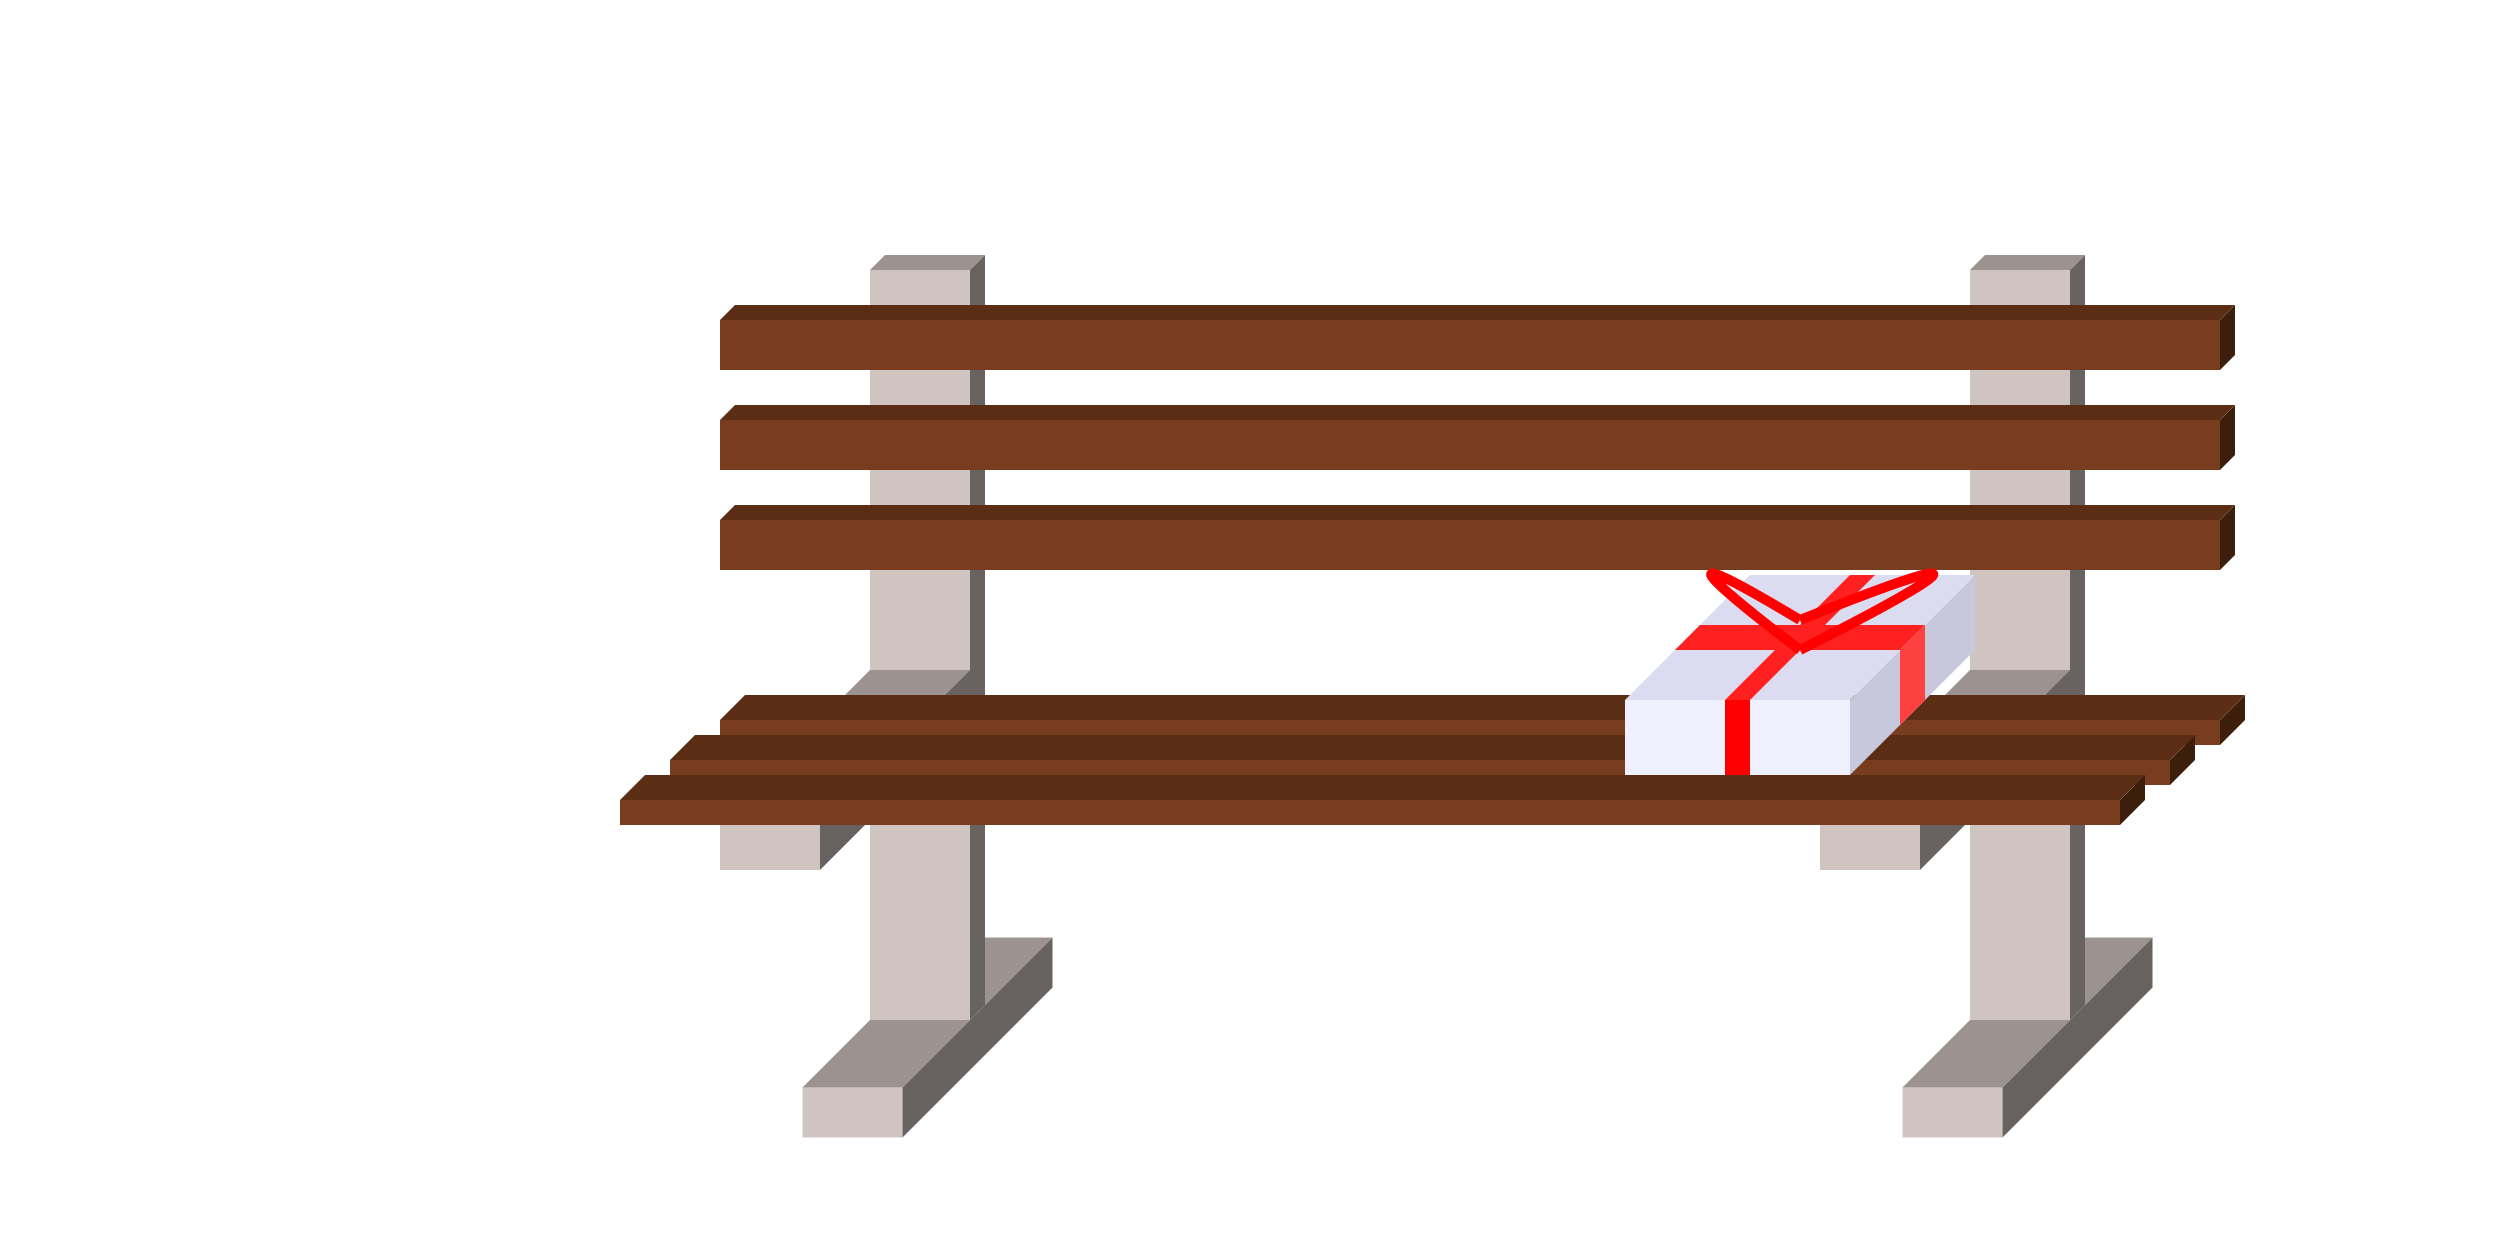 <?xml version="1.0"?>
<!DOCTYPE svg PUBLIC "-//W3C//DTD SVG 1.0//EN"
"http://www.w3.org/TR/2001/REC-SVG-20010904/DTD/svg10.dtd">

<svg id="body" width="200" height="100" viewBox="0 0 300 250"
  xmlns="http://www.w3.org/2000/svg" xmlns:xlink="http://www.w3.org/1999/xlink">

  <title>Bench, Forest Gump</title>

  <defs>
    <g id="post">
      <rect width="20" height="150" style="fill:rgb(208,196,192)"/>
      <path d="M0,0 l3-3 h20 l-3,3 Z" style="fill:rgb(156,147,144)" />
      <path d="M20,0 l3-3 v150 l-3,3 Z" style="fill:rgb(104,98,96)" />
    </g>

    <g id="foot">
      <rect width="20" height="10" style="fill:rgb(208,196,192)"/>
      <path d="M0,0 l30-30 h20 l-30,30 Z" style="fill:rgb(156,147,144)" />
      <path d="M20,0 l30-30 v10 l-30,30 Z" style="fill:rgb(104,98,96)" />
    </g>

    <g id="back">
      <rect width="300" height="10" style="fill:rgb(120,60,30)" />
      <path d="M0,0 l3-3 h300 l-3,3 Z" style="fill:rgb(90,45,20)" />
      <path d="M300,0 l3-3 v10 l-3,3 Z" style="fill:rgb(60,30,10)" />
    </g>

    <g id="seat">
      <rect width="300" height="5" style="fill:rgb(120,60,30)" />
      <path d="M0,0 l5-5 h300 l-5,5 Z" style="fill:rgb(90,45,20)" />
      <path d="M300,0 l5-5 v5 l-5,5 Z" style="fill:rgb(60,30,10)" />
    </g>

    <g id="box">
      <title>Box of Chocolates</title>

      <rect width="45" height="15" style="fill:rgb(240,240,255)"/>
      <path d="M0,0 l25-25 h45 l-25,25 Z" style="fill:rgb(220,220,240)" />
      <path d="M45,0 l25-25 v15 l-25,25 Z" style="fill:rgb(200,200,220)" />

      <rect x="20" width="5" height="15" style="fill:rgb(255,0,0)"/>
      <path d="M20,0 l25-25 h5 l-25,25 Z" style="fill:rgb(255,32,32)" />
      <path d="M10,-10 l5-5 h45 l-5,5 Z" style="fill:rgb(255,32,32)" />
      <path d="M55,-10 l5-5 v15 l-5,5 Z" style="fill:rgb(255,64,64)" />

      <path d="M35,-10 s-40,-30 0,-6 M35,-10 s60,-30 0,-6"
            style="fill:none; stroke:red; stroke-width:2" />
    </g>

  </defs>

  <filter id="MyFilter">
    <desc>Produces a 3D lighting effect.</desc>
    <feGaussianBlur in="SourceAlpha" stdDeviation="4" result="blur"/>
    <feOffset in="blur" dx="4" dy="4" result="offsetBlur"/>
    <feComposite in="blur" in2="SourceAlpha" operator="in" result="blur"/>
    <feComposite in="SourceGraphic" in2="blur" operator="arithmetic"
                 k1="0" k2="1" k3="1" k4="0" result="litPaint"/>
    <feMerge>
      <feMergeNode in="offsetBlur"/>
      <feMergeNode in="litPaint"/>
    </feMerge>
  </filter>

  <g style="filter:url(#MyFilter)">
    <title>Bench</title>
    <use xlink:href="#foot" x="56.5" y="213.5"/>
    <use xlink:href="#foot" x="276.5" y="213.5"/>

    <use xlink:href="#post" x="70" y="50"/>
    <use xlink:href="#post" x="290" y="50"/>

    <use xlink:href="#foot" x="40" y="160"/>
    <use xlink:href="#foot" x="260" y="160"/>

    <use xlink:href="#back" x="40" y="60"/>
    <use xlink:href="#back" x="40" y="80"/>
    <use xlink:href="#back" x="40" y="100"/>

    <use xlink:href="#seat" x="40" y="140"/>
    <use xlink:href="#seat" x="30" y="148"/>
    <use xlink:href="#seat" x="20" y="156"/>
  </g>

  <g>
    <use xlink:href="#box"  x="225" y="140"/>
  </g>

  <image xlink:href="asf-logo.svg" width="170" height="52"
         transform="scale(.5) translate(320,20)"/>
</svg>
